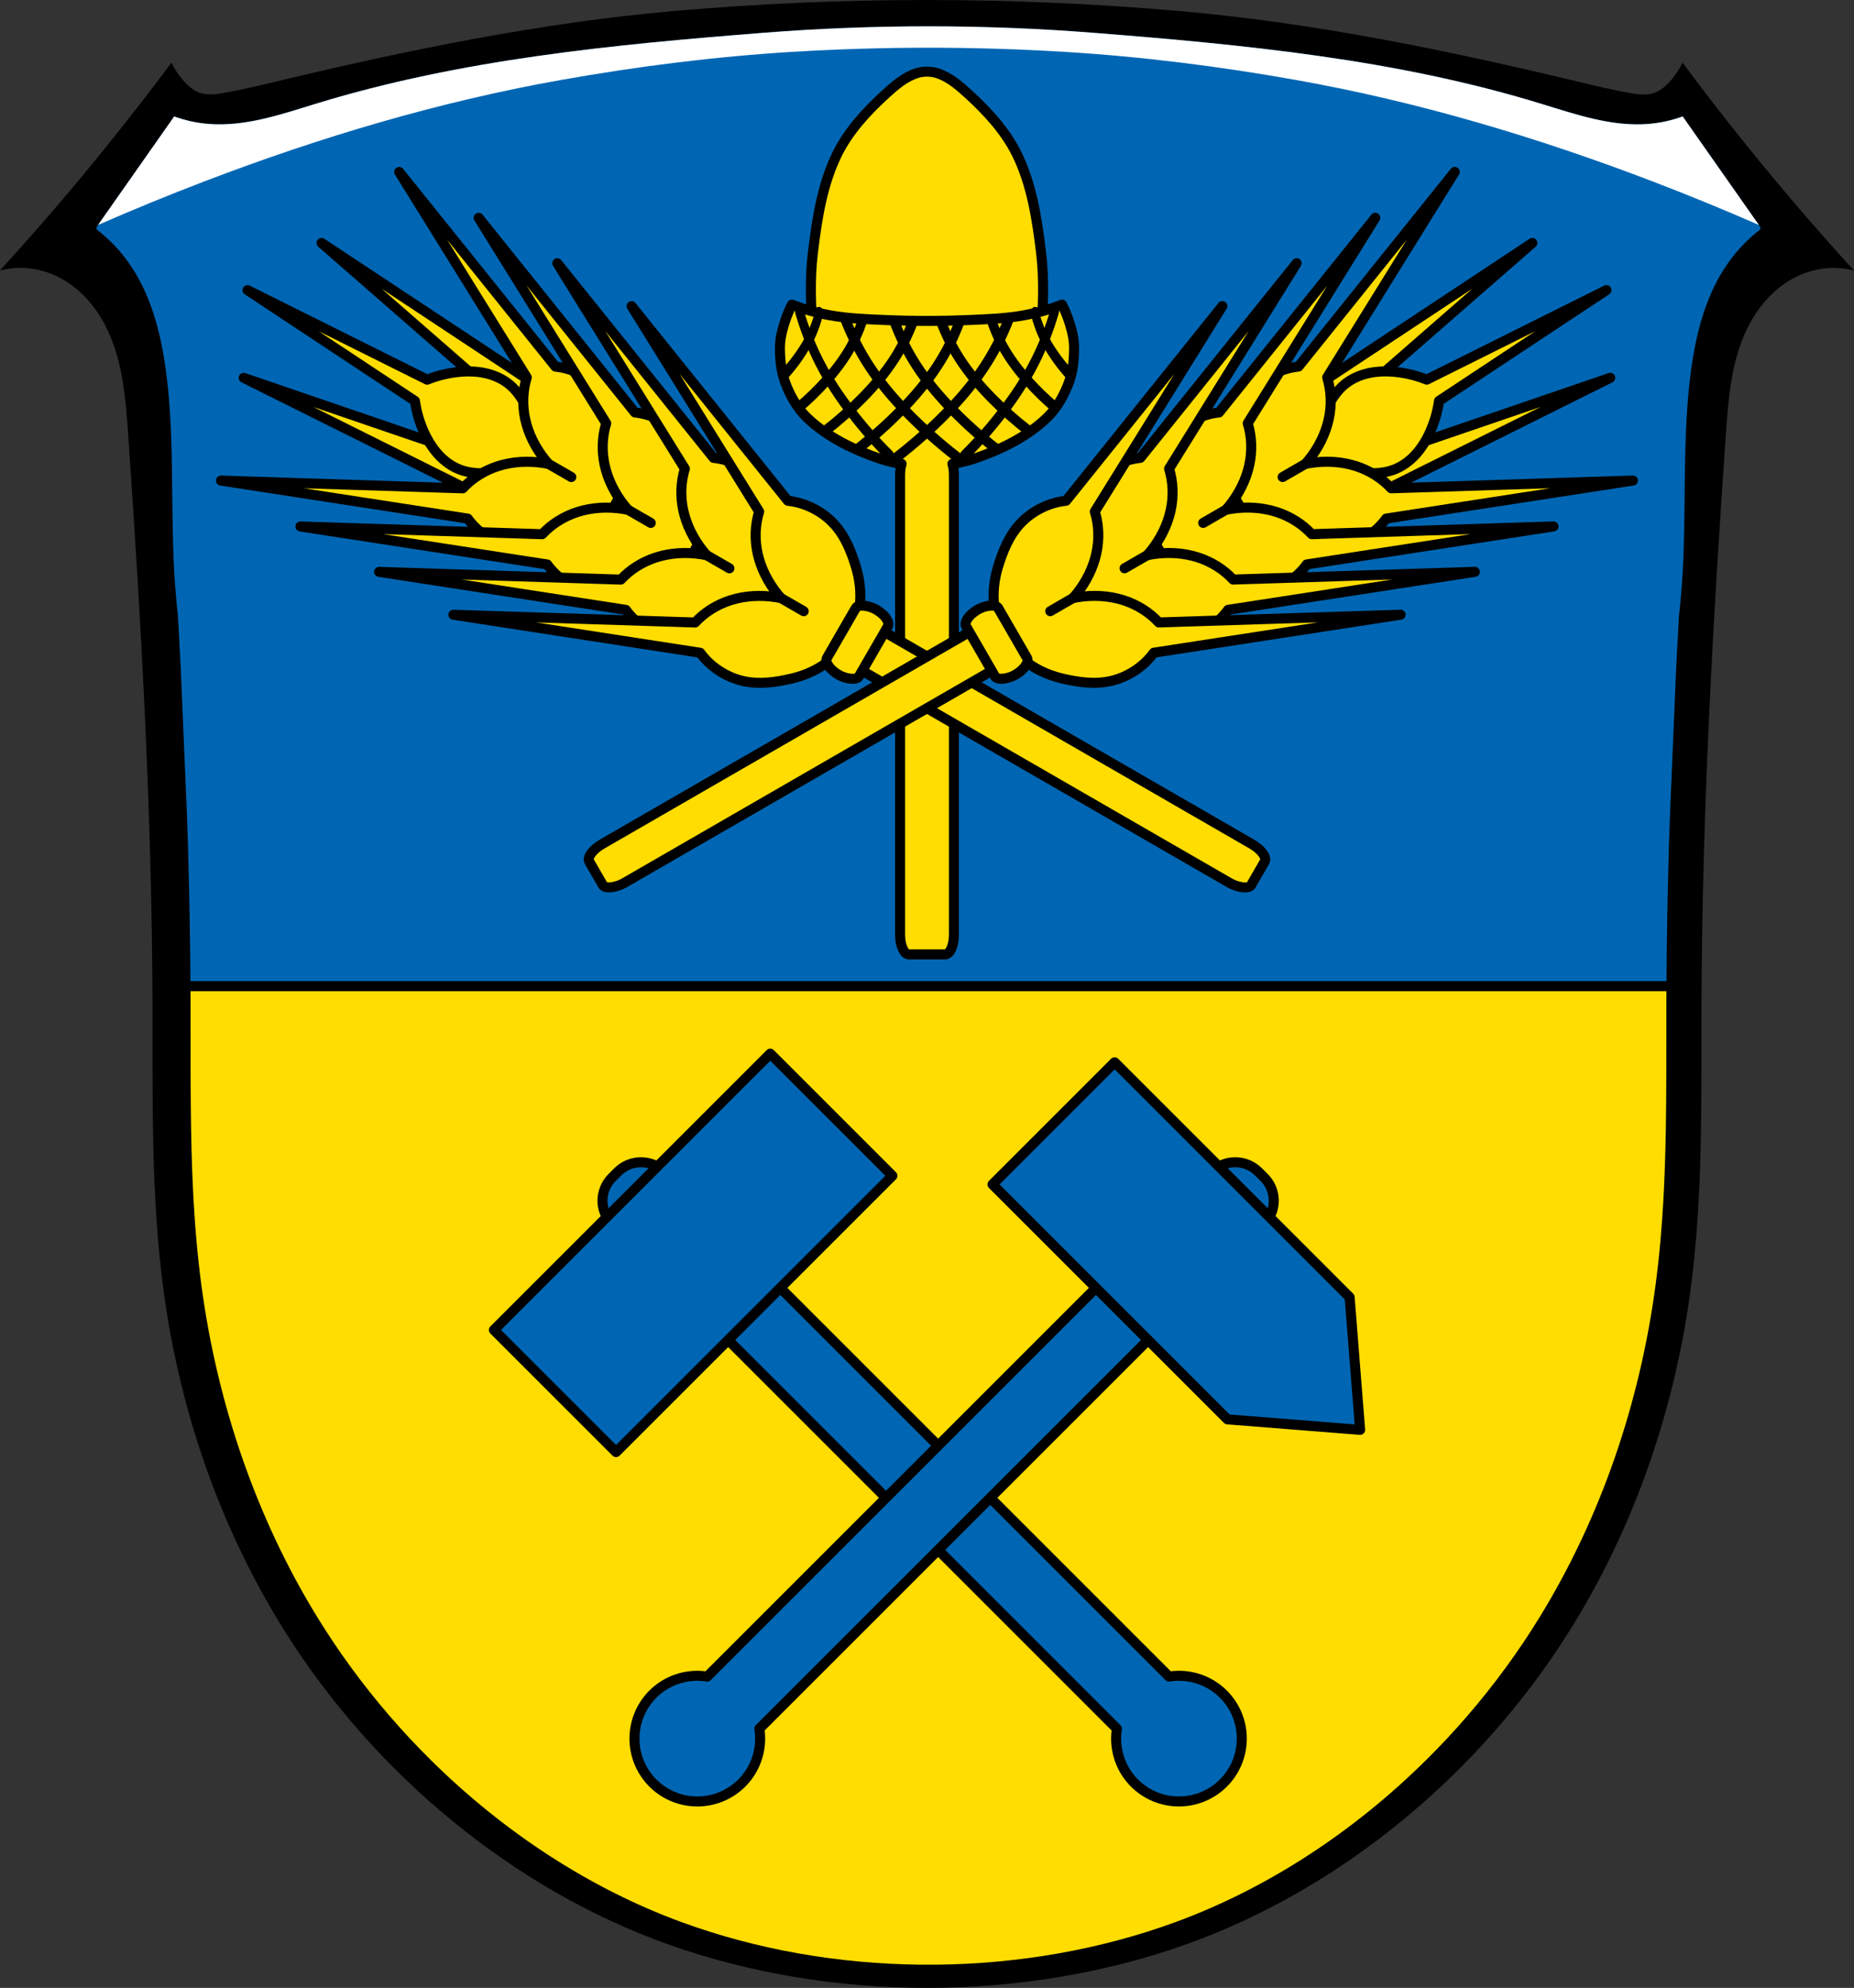 <?xml version="1.0" encoding="UTF-8" standalone="no"?>
<!-- Created with Inkscape (http://www.inkscape.org/) -->

<svg
   xmlns:dc="http://purl.org/dc/elements/1.1/"
   xmlns:cc="http://creativecommons.org/ns#"
   xmlns:rdf="http://www.w3.org/1999/02/22-rdf-syntax-ns#"
   xmlns:svg="http://www.w3.org/2000/svg"
   xmlns="http://www.w3.org/2000/svg"
   xmlns:sodipodi="http://sodipodi.sourceforge.net/DTD/sodipodi-0.dtd"
   xmlns:inkscape="http://www.inkscape.org/namespaces/inkscape"
   width="146.761mm"
   height="157.377mm"
   viewBox="0 0 146.761 157.377"
   version="1.1"
   id="svg865"
   inkscape:version="0.92.5 (2060ec1f9f, 2020-04-08)"
   sodipodi:docname="DEU Bettendorf (Taunus) COA.svg">
  <rect x="0" y="0" width="146.761" height="157.377" fill="#333333" stroke="none"/>
  <defs
     id="defs859">
    <inkscape:path-effect
       effect="spiro"
       id="path-effect3361"
       is_visible="true" />
    <inkscape:path-effect
       effect="spiro"
       id="path-effect3296"
       is_visible="true" />
    <inkscape:path-effect
       effect="spiro"
       id="path-effect3237"
       is_visible="true" />
    <inkscape:path-effect
       effect="spiro"
       id="path-effect3212"
       is_visible="true" />
    <inkscape:path-effect
       effect="spiro"
       id="path-effect2937"
       is_visible="true" />
    <inkscape:path-effect
       effect="spiro"
       id="path-effect2914"
       is_visible="true" />
    <inkscape:path-effect
       effect="spiro"
       id="path-effect2891"
       is_visible="true" />
    <inkscape:path-effect
       effect="spiro"
       id="path-effect1839"
       is_visible="true" />
    <inkscape:path-effect
       effect="spiro"
       id="path-effect3644"
       is_visible="true" />
    <inkscape:path-effect
       effect="spiro"
       id="path-effect3636"
       is_visible="true" />
    <inkscape:path-effect
       effect="spiro"
       id="path-effect3544"
       is_visible="true" />
    <inkscape:path-effect
       effect="spiro"
       id="path-effect3466"
       is_visible="true" />
    <inkscape:path-effect
       effect="spiro"
       id="path-effect3544-2"
       is_visible="true" />
    <inkscape:path-effect
       effect="spiro"
       id="path-effect3644-8"
       is_visible="true" />
    <inkscape:path-effect
       effect="spiro"
       id="path-effect3644-3"
       is_visible="true" />
    <inkscape:path-effect
       effect="spiro"
       id="path-effect3636-0"
       is_visible="true" />
    <inkscape:path-effect
       effect="spiro"
       id="path-effect1727-0-1"
       is_visible="true" />
    <inkscape:path-effect
       effect="spiro"
       id="path-effect1731-8-3"
       is_visible="true" />
    <inkscape:path-effect
       effect="spiro"
       id="path-effect1727-3"
       is_visible="true" />
    <inkscape:path-effect
       effect="spiro"
       id="path-effect1731-7"
       is_visible="true" />
    <inkscape:path-effect
       effect="spiro"
       id="path-effect841-8"
       is_visible="true" />
    <inkscape:path-effect
       effect="spiro"
       id="path-effect2941-8"
       is_visible="true" />
    <inkscape:path-effect
       effect="spiro"
       id="path-effect1746-5"
       is_visible="true" />
    <inkscape:path-effect
       effect="spiro"
       id="path-effect1839-6"
       is_visible="true" />
    <inkscape:path-effect
       effect="spiro"
       id="path-effect2891-5"
       is_visible="true" />
    <inkscape:path-effect
       effect="spiro"
       id="path-effect2914-1"
       is_visible="true" />
    <inkscape:path-effect
       effect="spiro"
       id="path-effect2937-8"
       is_visible="true" />
    <inkscape:path-effect
       effect="spiro"
       id="path-effect2937-8-5"
       is_visible="true" />
    <inkscape:path-effect
       effect="spiro"
       id="path-effect2937-8-5-4"
       is_visible="true" />
    <inkscape:path-effect
       effect="spiro"
       id="path-effect2937-8-5-4-3"
       is_visible="true" />
    <inkscape:path-effect
       effect="spiro"
       id="path-effect2937-8-5-8"
       is_visible="true" />
    <inkscape:path-effect
       effect="spiro"
       id="path-effect2937-88"
       is_visible="true" />
    <inkscape:path-effect
       effect="spiro"
       id="path-effect2937-8-0"
       is_visible="true" />
    <inkscape:path-effect
       effect="spiro"
       id="path-effect2937-8-5-2"
       is_visible="true" />
    <inkscape:path-effect
       effect="spiro"
       id="path-effect2937-8-5-4-7"
       is_visible="true" />
    <inkscape:path-effect
       effect="spiro"
       id="path-effect2937-8-5-4-3-1"
       is_visible="true" />
    <inkscape:path-effect
       effect="spiro"
       id="path-effect2937-8-5-8-5"
       is_visible="true" />
    <inkscape:path-effect
       effect="spiro"
       id="path-effect3212-0"
       is_visible="true" />
    <inkscape:path-effect
       effect="spiro"
       id="path-effect3237-8"
       is_visible="true" />
    <inkscape:path-effect
       effect="spiro"
       id="path-effect3296-9"
       is_visible="true" />
    <inkscape:path-effect
       effect="spiro"
       id="path-effect3361-2"
       is_visible="true" />
  </defs>
  <sodipodi:namedview
     id="base"
     pagecolor="#ffffff"
     bordercolor="#666666"
     borderopacity="1.0"
     inkscape:pageopacity="0.0"
     inkscape:pageshadow="2"
     inkscape:zoom="1.3331939"
     inkscape:cx="277.343"
     inkscape:cy="297.40612"
     inkscape:document-units="mm"
     inkscape:current-layer="layer1"
     showgrid="false"
     inkscape:window-width="1920"
     inkscape:window-height="1046"
     inkscape:window-x="-11"
     inkscape:window-y="-11"
     inkscape:window-maximized="1"
     fit-margin-top="0"
     fit-margin-left="0"
     fit-margin-right="0"
     fit-margin-bottom="0"
     inkscape:snap-global="false"
     inkscape:snap-midpoints="true"
     inkscape:snap-smooth-nodes="true"
     inkscape:object-paths="true" />
  <g
     inkscape:label="Ebene 1"
     inkscape:groupmode="layer"
     id="layer1"
     transform="translate(26.769,170.952)">
    <path
       style="fill:#000000;stroke:none;stroke-width:0.423;stroke-linecap:round;stroke-linejoin:round;stroke-miterlimit:4;stroke-dasharray:none;stroke-opacity:1"
       d="m 26.555,-170.078 c -10.53,0.923 -20.938,3.061 -31.226,5.524 -1.455,0.348 -2.909,0.704 -4.383,0.961 -0.618,0.107 -1.266,0.195 -1.862,0 -0.524,-0.172 -0.956,-0.547 -1.321,-0.961 -0.383,-0.434 -0.707,-0.921 -0.961,-1.441 -1.601,2.153 -3.243,4.275 -4.924,6.365 -2.776,3.452 -5.661,6.817 -8.647,10.089 1.058,-0.271 2.184,-0.271 3.242,0 1.163,0.298 2.233,0.918 3.117,1.73 0.884,0.812 1.584,1.813 2.108,2.893 1.256,2.588 1.482,5.538 1.681,8.407 1.032,14.893 1.866,29.808 1.922,44.736 0.029,7.738 -0.15,15.512 0.901,23.179 1.3,9.487 4.509,18.738 9.608,26.842 7.075,11.243 18.036,20.362 30.324,24.74 12.86,4.581 28.094,4.586 40.954,0.007 12.29,-4.376 23.25,-13.497 30.324,-24.74 5.1,-8.104 8.309,-17.355 9.608,-26.842 1.05,-7.667 0.872,-15.44 0.901,-23.179 0.056,-14.929 0.889,-29.844 1.922,-44.737 0.199,-2.87 0.426,-5.819 1.681,-8.407 0.524,-1.08 1.224,-2.081 2.108,-2.893 0.884,-0.812 1.953,-1.433 3.116,-1.73 1.058,-0.271 2.185,-0.271 3.243,0 -2.987,-3.272 -5.871,-6.636 -8.647,-10.088 -1.681,-2.09 -3.323,-4.213 -4.924,-6.365 -0.254,0.521 -0.578,1.006 -0.961,1.441 -0.364,0.413 -0.797,0.79 -1.321,0.961 -0.596,0.195 -1.244,0.107 -1.862,0 -1.474,-0.256 -2.928,-0.613 -4.383,-0.961 -10.289,-2.464 -20.696,-4.599 -31.226,-5.524 -13.32,-1.17 -26.793,-1.174 -40.113,-0.006 z"
       id="path979-0-5-9"
       inkscape:connector-curvature="0"
       sodipodi:nodetypes="acccscccccsscssaasscsccccccccccaa" />
    <path
       style="fill:#ffdd00;fill-opacity:1;stroke:none;stroke-width:1;stroke-linecap:round;stroke-linejoin:round;stroke-miterlimit:4;stroke-dasharray:none;stroke-opacity:1"
       d="M 56.893 295.078 C 56.898 296.027 56.913 296.975 56.916 297.924 L 56.916 297.926 C 56.935 303.33 56.928 308.738 56.932 314.148 L 56.932 314.15 C 56.932 319.56 56.939 324.972 56.994 330.381 L 56.994 330.383 C 57.013 332.623 57.041 334.862 57.078 337.102 L 57.078 337.104 C 57.116 339.343 57.163 341.581 57.223 343.818 L 57.223 343.82 C 57.402 350.534 57.692 357.241 58.158 363.932 L 58.158 363.934 C 58.314 366.163 58.488 368.391 58.686 370.617 L 58.686 370.621 C 58.883 372.847 59.103 375.073 59.348 377.295 L 59.348 377.297 C 59.592 379.519 59.86 381.739 60.156 383.957 L 60.156 383.959 C 60.448 386.146 60.768 388.328 61.113 390.508 L 61.113 390.51 C 61.459 392.689 61.831 394.865 62.23 397.035 L 62.23 397.037 C 63.029 401.378 63.935 405.7 64.947 409.994 L 64.947 409.996 C 65.96 414.29 67.078 418.557 68.305 422.791 L 68.305 422.793 C 68.918 424.91 69.558 427.018 70.225 429.117 L 70.225 429.119 C 71.558 433.318 72.998 437.482 74.545 441.602 L 74.545 441.604 C 75.318 443.663 76.119 445.711 76.945 447.748 L 76.945 447.75 C 77.772 449.787 78.626 451.813 79.506 453.826 L 79.506 453.828 C 81.266 457.855 83.133 461.831 85.105 465.752 L 85.105 465.754 C 86.092 467.714 87.105 469.661 88.145 471.592 L 88.145 471.594 C 89.184 473.525 90.251 475.441 91.344 477.342 L 91.344 477.344 C 92.436 479.244 93.556 481.13 94.701 482.998 C 95.496 484.294 96.305 485.581 97.127 486.861 L 97.127 486.863 C 97.949 488.144 98.783 489.416 99.631 490.68 L 99.631 490.682 C 101.327 493.21 103.078 495.706 104.877 498.166 L 104.877 498.168 C 105.776 499.398 106.689 500.618 107.613 501.83 L 107.613 501.832 C 109.462 504.257 111.359 506.645 113.303 508.994 L 113.303 508.996 C 114.275 510.171 115.259 511.334 116.254 512.488 L 116.254 512.49 C 117.249 513.645 118.256 514.789 119.273 515.924 L 119.273 515.926 C 120.291 517.06 121.32 518.183 122.359 519.297 L 122.359 519.299 C 123.399 520.412 124.451 521.513 125.512 522.605 L 125.512 522.607 C 126.572 523.699 127.645 524.78 128.727 525.85 C 150.365 547.255 176.113 564.187 203.727 574.283 C 226.101 582.464 250.474 586.677 274.912 586.945 L 274.912 586.943 L 274.912 586.941 C 274.912 586.941 275.395 586.942 275.637 586.941 C 276.205 586.939 277.061 586.932 277.344 586.93 L 277.344 586.932 C 277.627 586.935 278.482 586.941 279.051 586.943 C 279.292 586.944 279.775 586.943 279.775 586.943 L 279.775 586.945 L 279.775 586.947 C 304.213 586.679 328.587 582.466 350.961 574.285 C 378.575 564.189 404.322 547.257 425.961 525.852 C 427.043 524.782 428.115 523.701 429.176 522.609 L 429.176 522.607 C 430.237 521.515 431.289 520.414 432.328 519.301 L 432.328 519.299 C 433.368 518.185 434.397 517.062 435.414 515.928 L 435.414 515.926 C 436.431 514.791 437.439 513.647 438.434 512.492 L 438.434 512.49 C 439.429 511.336 440.413 510.172 441.385 508.998 L 441.385 508.996 C 443.329 506.647 445.226 504.259 447.074 501.834 L 447.074 501.832 C 447.998 500.62 448.911 499.4 449.811 498.17 L 449.811 498.168 C 451.609 495.707 453.36 493.212 455.057 490.684 L 455.057 490.682 C 455.905 489.417 456.739 488.146 457.561 486.865 L 457.561 486.863 C 458.382 485.583 459.192 484.296 459.986 483 C 461.132 481.131 462.251 479.246 463.344 477.346 L 463.344 477.344 C 464.436 475.443 465.504 473.527 466.543 471.596 L 466.543 471.594 C 467.582 469.662 468.596 467.716 469.582 465.756 L 469.582 465.754 C 471.555 461.833 473.422 457.857 475.182 453.83 L 475.182 453.828 C 476.061 451.815 476.916 449.789 477.742 447.752 L 477.742 447.75 C 478.569 445.713 479.369 443.665 480.143 441.605 L 480.143 441.604 C 481.689 437.484 483.13 433.32 484.463 429.121 L 484.463 429.119 C 485.129 427.02 485.77 424.912 486.383 422.795 L 486.383 422.793 C 487.609 418.559 488.728 414.292 489.74 409.998 L 489.74 409.996 C 490.753 405.702 491.659 401.38 492.457 397.039 L 492.457 397.037 C 492.856 394.867 493.229 392.691 493.574 390.512 L 493.574 390.51 C 493.92 388.33 494.239 386.148 494.531 383.961 L 494.531 383.959 C 494.827 381.741 495.096 379.521 495.34 377.299 L 495.34 377.297 C 495.584 375.075 495.805 372.849 496.002 370.623 L 496.002 370.619 C 496.199 368.393 496.374 366.165 496.529 363.936 L 496.529 363.934 C 496.996 357.243 497.286 350.536 497.465 343.822 L 497.465 343.82 C 497.524 341.583 497.572 339.345 497.609 337.105 L 497.609 337.104 C 497.647 334.864 497.674 332.625 497.693 330.385 L 497.693 330.383 C 497.748 324.974 497.755 319.562 497.756 314.152 L 497.756 314.15 C 497.76 308.74 497.753 303.33 497.771 297.926 L 497.771 297.924 C 497.775 296.975 497.789 296.027 497.795 295.078 L 56.893 295.078 z "
       transform="matrix(0.265,0,0,0.265,-26.769,-170.952)"
       id="path979-0-53-1-4-9-4" />
    <path
       style="opacity:1;fill:#0066b3;fill-opacity:1;fill-rule:evenodd;stroke:none;stroke-width:1.6;stroke-linecap:round;stroke-linejoin:round;stroke-miterlimit:4;stroke-dasharray:none;stroke-opacity:1;paint-order:fill markers stroke"
       d="M 277.338 7.865 C 260.881 7.865 244.426 8.512 228.045 9.801 C 183.096 13.339 137.639 17.712 94.447 30.963 C 83.935 34.188 73.201 37.914 62.242 37.021 C 58.762 36.738 55.32 35.985 52.039 34.789 L 28.76 67.951 C 28.838 68.011 28.912 68.075 28.99 68.135 L 28.947 68.197 C 28.884 68.228 28.82 68.256 28.756 68.287 C 28.782 68.31 28.81 68.33 28.838 68.352 L 28.766 68.455 C 32.421 71.252 35.655 74.595 38.33 78.34 C 44.941 87.594 47.932 98.961 49.49 110.227 C 50.183 115.235 50.617 120.263 50.896 125.305 C 50.962 126.509 51.02 127.714 51.07 128.92 C 51.071 128.927 51.07 128.932 51.07 128.939 C 51.402 136.982 51.422 145.052 51.521 153.117 C 51.537 154.18 51.552 155.242 51.57 156.305 C 51.649 161.089 51.762 165.871 52.033 170.643 L 52.037 170.711 C 52.039 170.745 52.041 170.779 52.045 170.812 C 52.296 175.243 52.667 179.666 53.16 184.076 C 53.457 189.385 54.01 200.006 54.01 200.006 L 54.018 200.131 L 55.846 243.516 L 56 248.273 L 56.002 248.316 L 56.018 248.303 L 56.23 255.16 L 56.23 255.162 L 56.219 255.172 L 56.219 255.174 C 56.219 255.174 56.372 261.091 56.441 264.051 L 56.441 264.053 C 56.46 264.848 56.483 265.644 56.5 266.439 L 56.5 266.441 C 56.551 268.738 56.591 271.036 56.633 273.332 L 56.633 273.334 C 56.677 275.79 56.72 278.247 56.754 280.703 L 56.754 280.705 C 56.777 282.205 56.797 283.703 56.814 285.203 L 56.814 285.205 C 56.852 288.496 56.873 291.787 56.893 295.078 L 497.793 295.078 C 497.812 291.788 497.836 288.497 497.873 285.207 L 497.873 285.205 C 497.892 283.705 497.909 282.207 497.932 280.707 L 497.932 280.705 C 497.966 278.249 498.007 275.792 498.051 273.336 L 498.051 273.334 C 498.093 271.038 498.133 268.74 498.184 266.443 L 498.184 266.441 C 498.202 265.646 498.223 264.85 498.242 264.055 L 498.242 264.051 C 498.311 261.091 498.465 255.174 498.465 255.174 L 498.465 255.172 L 498.455 255.162 L 498.455 255.158 L 498.666 248.301 L 498.682 248.314 L 498.684 248.271 L 498.84 243.514 L 500.668 200.129 L 500.676 200.004 C 500.676 200.004 501.228 189.383 501.525 184.074 C 502.018 179.664 502.389 175.241 502.641 170.811 C 502.644 170.777 502.648 170.743 502.648 170.709 L 502.652 170.641 C 502.923 165.869 503.037 161.087 503.115 156.303 C 503.134 155.24 503.149 154.178 503.164 153.115 C 503.264 145.05 503.284 136.98 503.615 128.938 C 503.616 128.93 503.615 128.927 503.615 128.92 C 503.665 127.714 503.723 126.509 503.789 125.305 C 504.069 120.263 504.503 115.235 505.195 110.227 C 506.753 98.961 509.744 87.594 516.355 78.34 C 519.031 74.595 522.265 71.252 525.92 68.455 L 525.848 68.352 C 525.874 68.329 525.903 68.308 525.93 68.285 C 525.866 68.255 525.802 68.226 525.738 68.195 L 525.695 68.135 C 525.773 68.075 525.848 68.009 525.926 67.949 L 502.645 34.789 C 499.363 35.985 495.922 36.738 492.441 37.021 C 481.482 37.914 470.748 34.188 460.236 30.963 C 417.043 17.711 371.584 13.339 326.633 9.801 C 310.252 8.512 293.795 7.865 277.338 7.865 z "
       transform="matrix(0.265,0,0,0.265,-26.769,-170.952)"
       id="rect1804" />
    <path
       style="fill:none;stroke:#000000;stroke-width:0.794;stroke-linecap:square;stroke-linejoin:miter;stroke-opacity:1;stroke-miterlimit:4;stroke-dasharray:none"
       d="M -11.716,-92.879 H 104.927"
       id="path1835"
       inkscape:connector-curvature="0" />
    <path
       style="fill:#ffffff;stroke:none;stroke-width:1px;stroke-linecap:butt;stroke-linejoin:miter;stroke-opacity:1"
       d="M 277.334 7.865 C 260.879 7.865 244.424 8.512 228.045 9.801 C 183.096 13.339 137.639 17.712 94.447 30.963 C 83.935 34.188 73.201 37.914 62.242 37.021 C 58.762 36.738 55.32 35.985 52.039 34.789 L 29.281 67.209 C 39.742 62.638 50.305 58.3 60.967 54.221 C 95.545 40.989 131.186 30.354 167.639 23.877 C 190.566 19.803 213.728 16.878 236.963 15.475 C 263.835 13.852 290.853 13.852 317.725 15.475 C 340.959 16.878 364.122 19.803 387.049 23.877 C 423.501 30.354 459.141 40.989 493.719 54.221 C 504.38 58.3 514.942 62.638 525.402 67.209 L 502.641 34.789 C 499.36 35.985 495.918 36.738 492.438 37.021 C 481.478 37.914 470.744 34.188 460.232 30.963 C 417.039 17.711 371.58 13.339 326.629 9.801 C 310.25 8.512 293.793 7.865 277.338 7.865 L 277.336 7.865 L 277.334 7.865 z "
       transform="matrix(0.265,0,0,0.265,-26.769,-170.952)"
       id="path1837" />
    <path
       inkscape:connector-curvature="0"
       style="opacity:1;fill:#0066b3;fill-opacity:1;fill-rule:evenodd;stroke:#000000;stroke-width:0.794;stroke-linecap:round;stroke-linejoin:round;stroke-miterlimit:4;stroke-dasharray:none;stroke-opacity:1;paint-order:fill markers stroke"
       d="m 21.694,-77.738 c -1.024,1.024 -1.023,2.672 3.67e-4,3.695 l 39.952,39.952 a 4.976,4.976 0 0 0 1.389,4.299 4.976,4.976 0 0 0 7.037,3.6e-4 4.976,4.976 0 0 0 -7e-6,-7.037 4.976,4.976 0 0 0 -4.3,-1.39 L 25.821,-78.169 c -1.024,-1.024 -2.672,-1.024 -3.696,7e-6 z"
       id="rect2613-4" />
    <path
       inkscape:connector-curvature="0"
       style="opacity:1;fill:#0066b3;fill-opacity:1;fill-rule:evenodd;stroke:#000000;stroke-width:0.794;stroke-linecap:round;stroke-linejoin:round;stroke-miterlimit:4;stroke-dasharray:none;stroke-opacity:1;paint-order:fill markers stroke"
       d="m 72.859,-78.17 c -1.024,-1.024 -2.672,-1.023 -3.695,3.65e-4 l -39.952,39.952 a 4.976,4.976 0 0 0 -4.299,1.389 4.976,4.976 0 0 0 -3.63e-4,7.037 4.976,4.976 0 0 0 7.037,-8e-6 4.976,4.976 0 0 0 1.39,-4.3 l 39.951,-39.951 c 1.024,-1.024 1.024,-2.672 -9e-6,-3.696 z"
       id="rect2613" />
    <path
       inkscape:connector-curvature="0"
       style="opacity:1;fill:#0066b3;fill-opacity:1;fill-rule:evenodd;stroke:#000000;stroke-width:0.794;stroke-linecap:round;stroke-linejoin:round;stroke-miterlimit:4;stroke-dasharray:none;stroke-opacity:1;paint-order:fill markers stroke"
       d="m 61.465,-86.853 -9.669,9.669 18.6,18.6 10.501,0.831 -0.831,-10.501 z"
       id="rect2618" />
    <path
       style="opacity:1;fill:#0066b3;fill-opacity:1;fill-rule:evenodd;stroke:#000000;stroke-width:0.794;stroke-linecap:round;stroke-linejoin:round;stroke-miterlimit:4;stroke-dasharray:none;stroke-opacity:1;paint-order:fill markers stroke"
       d="m 12.328,-65.661 9.669,9.669 21.875,-21.875 -9.669,-9.669 z"
       id="rect2618-2"
       inkscape:connector-curvature="0" />
    <path
       style="fill:#ffdd00;stroke:#000000;stroke-width:0.794;stroke-linecap:round;stroke-linejoin:round;stroke-miterlimit:4;stroke-dasharray:none;stroke-opacity:1;fill-opacity:1"
       d="m 45.828,-165.167 c -0.965,0.293 -1.771,1 -2.516,1.681 -1.488,1.359 -2.903,2.899 -3.799,4.705 -1.193,2.404 -1.607,5.153 -1.932,7.818 -0.262,2.156 -0.164,4.347 0,6.514 h 9.03 9.03 c 0.164,-2.167 0.262,-4.359 0,-6.514 -0.324,-2.665 -0.739,-5.413 -1.932,-7.818 -0.896,-1.805 -2.311,-3.345 -3.799,-4.705 -0.745,-0.68 -1.551,-1.388 -2.516,-1.681 -0.5,-0.152 -1.067,-0.152 -1.567,0 z"
       id="path2889"
       inkscape:connector-curvature="0"
       sodipodi:nodetypes="aaaacccaaaaa" />
    <path
       inkscape:connector-curvature="0"
       style="fill:#ffdd00;stroke:#000000;stroke-width:0.794;stroke-linecap:round;stroke-linejoin:round;stroke-miterlimit:4;stroke-dasharray:none;stroke-opacity:1;fill-opacity:1"
       d="m 35.924,-146.837 c -0.336,0.647 -0.584,1.34 -0.764,2.045 -0.111,0.436 -0.191,0.886 -0.191,1.336 5.29e-4,0.916 0.081,1.859 0.393,2.72 0.382,1.053 0.954,2.085 1.762,2.86 1.601,1.537 3.705,2.546 5.807,3.256 0.54,0.182 1.101,0.304 1.669,0.385 -0.075,0.249 -0.119,0.548 -0.119,0.871 v 36.406 c 0,0.867 0.313,1.564 0.701,1.564 h 2.859 c 0.388,0 0.701,-0.698 0.701,-1.564 v -36.406 c 0,-0.323 -0.044,-0.623 -0.118,-0.871 0.568,-0.081 1.128,-0.203 1.669,-0.385 2.103,-0.709 4.207,-1.719 5.808,-3.256 0.808,-0.775 1.38,-1.807 1.762,-2.86 0.312,-0.861 0.392,-1.804 0.392,-2.72 2.65e-4,-0.45 -0.08,-0.9 -0.191,-1.336 -0.18,-0.705 -0.428,-1.398 -0.764,-2.045 -0.968,0.383 -1.977,0.659 -2.999,0.845 -1.436,0.262 -2.904,0.312 -4.363,0.375 -2.216,0.095 -4.437,0.095 -6.652,0 -1.458,-0.062 -2.927,-0.113 -4.363,-0.375 -1.022,-0.186 -2.031,-0.463 -2.999,-0.845 z"
       id="path2912-6" />
    <path
       style="fill:none;stroke:#000000;stroke-width:0.794;stroke-linecap:round;stroke-linejoin:round;stroke-miterlimit:4;stroke-dasharray:none;stroke-opacity:1"
       d="m -112.477,-145.767 c 0.531,1.403 1.222,2.744 2.056,3.991 0.97,1.45 2.13,2.765 3.371,3.991 1.213,1.198 2.507,2.314 3.87,3.337"
       id="path2935"
       inkscape:connector-curvature="0"
       inkscape:path-effect="#path-effect2937"
       inkscape:original-d="m -112.47686,-145.76736 c 0.68343,1.28517 1.22514,2.74598 2.05581,3.99056 0.96671,1.44842 2.14582,2.75355 3.3709,3.99115 1.1984,1.21065 2.63925,2.24909 3.87049,3.33703"
       sodipodi:nodetypes="caac"
       transform="translate(152.588)" />
    <path
       transform="matrix(0.869,0,0,0.896,141.747,-14.959)"
       style="fill:none;stroke:#000000;stroke-width:0.9;stroke-linecap:round;stroke-linejoin:round;stroke-miterlimit:4;stroke-dasharray:none;stroke-opacity:1"
       d="m -112.477,-145.767 c 0.531,1.403 1.222,2.744 2.056,3.991 0.97,1.45 2.13,2.765 3.371,3.991 1.213,1.198 2.507,2.314 3.87,3.337"
       id="path2935-1"
       inkscape:connector-curvature="0"
       inkscape:path-effect="#path-effect2937-8"
       inkscape:original-d="m -112.47686,-145.76736 c 0.68343,1.28517 1.22514,2.74598 2.05581,3.99056 0.96671,1.44842 2.14582,2.75355 3.3709,3.99115 1.1984,1.21065 2.63925,2.24909 3.87049,3.33703"
       sodipodi:nodetypes="caac" />
    <path
       transform="matrix(0.745,0,0,0.767,131.498,-33.747)"
       style="fill:none;stroke:#000000;stroke-width:1.051;stroke-linecap:round;stroke-linejoin:round;stroke-miterlimit:4;stroke-dasharray:none;stroke-opacity:1"
       d="m -112.477,-145.767 c 0.531,1.403 1.222,2.744 2.056,3.991 0.97,1.45 2.13,2.765 3.371,3.991 1.213,1.198 2.507,2.314 3.87,3.337"
       id="path2935-1-8"
       inkscape:connector-curvature="0"
       inkscape:path-effect="#path-effect2937-8-5"
       inkscape:original-d="m -112.47686,-145.76736 c 0.68343,1.28517 1.22514,2.74598 2.05581,3.99056 0.96671,1.44842 2.14582,2.75355 3.3709,3.99115 1.1984,1.21065 2.63925,2.24909 3.87049,3.33703"
       sodipodi:nodetypes="caac" />
    <path
       transform="matrix(0.541,0,0,0.609,112.557,-56.839)"
       style="fill:none;stroke:#000000;stroke-width:1.382;stroke-linecap:round;stroke-linejoin:round;stroke-miterlimit:4;stroke-dasharray:none;stroke-opacity:1"
       d="m -112.477,-145.767 c 0.531,1.403 1.222,2.744 2.056,3.991 0.97,1.45 2.13,2.765 3.371,3.991 1.213,1.198 2.507,2.314 3.87,3.337"
       id="path2935-1-8-0"
       inkscape:connector-curvature="0"
       inkscape:path-effect="#path-effect2937-8-5-4"
       inkscape:original-d="m -112.47686,-145.76736 c 0.68343,1.28517 1.22514,2.74598 2.05581,3.99056 0.96671,1.44842 2.14582,2.75355 3.3709,3.99115 1.1984,1.21065 2.63925,2.24909 3.87049,3.33703"
       sodipodi:nodetypes="caac" />
    <path
       transform="matrix(0.28,0,0,0.415,86.647,-85.68)"
       style="fill:none;stroke:#000000;stroke-width:2.33;stroke-linecap:round;stroke-linejoin:round;stroke-miterlimit:4;stroke-dasharray:none;stroke-opacity:1"
       d="m -112.477,-145.767 c 0.531,1.403 1.222,2.744 2.056,3.991 0.97,1.45 2.13,2.765 3.371,3.991 1.213,1.198 2.507,2.314 3.87,3.337"
       id="path2935-1-8-0-0"
       inkscape:connector-curvature="0"
       inkscape:path-effect="#path-effect2937-8-5-4-3"
       inkscape:original-d="m -112.47686,-145.76736 c 0.68343,1.28517 1.22514,2.74598 2.05581,3.99056 0.96671,1.44842 2.14582,2.75355 3.3709,3.99115 1.1984,1.21065 2.63925,2.24909 3.87049,3.33703"
       sodipodi:nodetypes="caac" />
    <path
       transform="matrix(0.768,0,0,1.009,122.895,0.778)"
       style="fill:none;stroke:#000000;stroke-width:0.902;stroke-linecap:round;stroke-linejoin:round;stroke-miterlimit:4;stroke-dasharray:none;stroke-opacity:1"
       d="m -112.477,-145.767 c 0.531,1.403 1.222,2.744 2.056,3.991 0.97,1.45 2.13,2.765 3.371,3.991 1.213,1.198 2.507,2.314 3.87,3.337"
       id="path2935-1-8-1"
       inkscape:connector-curvature="0"
       inkscape:path-effect="#path-effect2937-8-5-8"
       inkscape:original-d="m -112.47686,-145.76736 c 0.68343,1.28517 1.22514,2.74598 2.05581,3.99056 0.96671,1.44842 2.14582,2.75355 3.3709,3.99115 1.1984,1.21065 2.63925,2.24909 3.87049,3.33703"
       sodipodi:nodetypes="caac" />
    <path
       style="fill:none;stroke:#000000;stroke-width:0.794;stroke-linecap:round;stroke-linejoin:round;stroke-miterlimit:4;stroke-dasharray:none;stroke-opacity:1"
       d="m -112.477,-145.767 c 0.531,1.403 1.222,2.744 2.056,3.991 0.97,1.45 2.13,2.765 3.371,3.991 1.213,1.198 2.507,2.314 3.87,3.337"
       id="path2935-5"
       inkscape:connector-curvature="0"
       inkscape:path-effect="#path-effect2937-88"
       inkscape:original-d="m -112.47686,-145.76736 c 0.68343,1.28517 1.22514,2.74598 2.05581,3.99056 0.96671,1.44842 2.14582,2.75355 3.3709,3.99115 1.1984,1.21065 2.63925,2.24909 3.87049,3.33703"
       sodipodi:nodetypes="caac"
       transform="matrix(-1,0,0,1,-59.364,5.31e-6)" />
    <path
       transform="matrix(-0.869,0,0,0.896,-48.523,-14.959)"
       style="fill:none;stroke:#000000;stroke-width:0.9;stroke-linecap:round;stroke-linejoin:round;stroke-miterlimit:4;stroke-dasharray:none;stroke-opacity:1"
       d="m -112.477,-145.767 c 0.531,1.403 1.222,2.744 2.056,3.991 0.97,1.45 2.13,2.765 3.371,3.991 1.213,1.198 2.507,2.314 3.87,3.337"
       id="path2935-1-0"
       inkscape:connector-curvature="0"
       inkscape:path-effect="#path-effect2937-8-0"
       inkscape:original-d="m -112.47686,-145.76736 c 0.68343,1.28517 1.22514,2.74598 2.05581,3.99056 0.96671,1.44842 2.14582,2.75355 3.3709,3.99115 1.1984,1.21065 2.63925,2.24909 3.87049,3.33703"
       sodipodi:nodetypes="caac" />
    <path
       transform="matrix(-0.745,0,0,0.767,-38.274,-33.747)"
       style="fill:none;stroke:#000000;stroke-width:1.051;stroke-linecap:round;stroke-linejoin:round;stroke-miterlimit:4;stroke-dasharray:none;stroke-opacity:1"
       d="m -112.477,-145.767 c 0.531,1.403 1.222,2.744 2.056,3.991 0.97,1.45 2.13,2.765 3.371,3.991 1.213,1.198 2.507,2.314 3.87,3.337"
       id="path2935-1-8-3"
       inkscape:connector-curvature="0"
       inkscape:path-effect="#path-effect2937-8-5-2"
       inkscape:original-d="m -112.47686,-145.76736 c 0.68343,1.28517 1.22514,2.74598 2.05581,3.99056 0.96671,1.44842 2.14582,2.75355 3.3709,3.99115 1.1984,1.21065 2.63925,2.24909 3.87049,3.33703"
       sodipodi:nodetypes="caac" />
    <path
       transform="matrix(-0.541,0,0,0.609,-19.333,-56.839)"
       style="fill:none;stroke:#000000;stroke-width:1.382;stroke-linecap:round;stroke-linejoin:round;stroke-miterlimit:4;stroke-dasharray:none;stroke-opacity:1"
       d="m -112.477,-145.767 c 0.531,1.403 1.222,2.744 2.056,3.991 0.97,1.45 2.13,2.765 3.371,3.991 1.213,1.198 2.507,2.314 3.87,3.337"
       id="path2935-1-8-0-9"
       inkscape:connector-curvature="0"
       inkscape:path-effect="#path-effect2937-8-5-4-7"
       inkscape:original-d="m -112.47686,-145.76736 c 0.68343,1.28517 1.22514,2.74598 2.05581,3.99056 0.96671,1.44842 2.14582,2.75355 3.3709,3.99115 1.1984,1.21065 2.63925,2.24909 3.87049,3.33703"
       sodipodi:nodetypes="caac" />
    <path
       transform="matrix(-0.28,0,0,0.415,6.577,-85.68)"
       style="fill:none;stroke:#000000;stroke-width:2.33;stroke-linecap:round;stroke-linejoin:round;stroke-miterlimit:4;stroke-dasharray:none;stroke-opacity:1"
       d="m -112.477,-145.767 c 0.531,1.403 1.222,2.744 2.056,3.991 0.97,1.45 2.13,2.765 3.371,3.991 1.213,1.198 2.507,2.314 3.87,3.337"
       id="path2935-1-8-0-0-6"
       inkscape:connector-curvature="0"
       inkscape:path-effect="#path-effect2937-8-5-4-3-1"
       inkscape:original-d="m -112.47686,-145.76736 c 0.68343,1.28517 1.22514,2.74598 2.05581,3.99056 0.96671,1.44842 2.14582,2.75355 3.3709,3.99115 1.1984,1.21065 2.63925,2.24909 3.87049,3.33703"
       sodipodi:nodetypes="caac" />
    <path
       transform="matrix(-0.768,0,0,1.009,-29.671,0.778)"
       style="fill:none;stroke:#000000;stroke-width:0.902;stroke-linecap:round;stroke-linejoin:round;stroke-miterlimit:4;stroke-dasharray:none;stroke-opacity:1"
       d="m -112.477,-145.767 c 0.531,1.403 1.222,2.744 2.056,3.991 0.97,1.45 2.13,2.765 3.371,3.991 1.213,1.198 2.507,2.314 3.87,3.337"
       id="path2935-1-8-1-1"
       inkscape:connector-curvature="0"
       inkscape:path-effect="#path-effect2937-8-5-8-5"
       inkscape:original-d="m -112.47686,-145.76736 c 0.68343,1.28517 1.22514,2.74598 2.05581,3.99056 0.96671,1.44842 2.14582,2.75355 3.3709,3.99115 1.1984,1.21065 2.63925,2.24909 3.87049,3.33703"
       sodipodi:nodetypes="caac" />
    <g
       id="g3731"
       transform="translate(152.774)">
      <g
         transform="rotate(-60,-120.294,-123.646)"
         id="g3652">
        <path
           style="fill:#ffdd00;fill-opacity:1;stroke:#000000;stroke-width:0.794;stroke-linecap:round;stroke-linejoin:round;stroke-miterlimit:4;stroke-dasharray:none;stroke-opacity:1"
           d="m -125.21,-166.946 1.338,21.877 2.99,0.157 z m 12.329,0 -4.328,22.034 2.99,-0.157 z"
           id="path3294"
           inkscape:connector-curvature="0" />
        <path
           style="fill:#ffdd00;fill-opacity:1;stroke:#000000;stroke-width:0.794;stroke-linecap:round;stroke-linejoin:round;stroke-miterlimit:4;stroke-dasharray:none;stroke-opacity:1"
           d="m -119.046,-170.157 -0.971,15.861 c -0.663,0.519 -1.253,1.131 -1.748,1.812 -0.427,0.588 -0.785,1.232 -1.004,1.925 -0.219,0.693 -0.294,1.439 -0.161,2.153 0.119,0.641 0.401,1.241 0.735,1.8 0.334,0.559 0.722,1.085 1.077,1.631 0.93,1.432 1.633,3.011 2.072,4.661 0.439,-1.65 1.141,-3.23 2.071,-4.661 0.355,-0.546 0.744,-1.072 1.078,-1.631 0.334,-0.559 0.616,-1.159 0.735,-1.8 0.133,-0.715 0.057,-1.46 -0.161,-2.153 -0.219,-0.693 -0.577,-1.337 -1.004,-1.925 -0.495,-0.681 -1.085,-1.293 -1.748,-1.812 z"
           id="path3235"
           inkscape:connector-curvature="0" />
        <path
           style="fill:#ffdd00;fill-opacity:1;stroke:#000000;stroke-width:0.794;stroke-linecap:round;stroke-linejoin:round;stroke-miterlimit:4;stroke-dasharray:none;stroke-opacity:1"
           d="m -133.154,-164.436 7.161,18.42 c -0.538,1.207 -0.64,2.645 -0.278,3.931 0.376,1.336 1.254,2.436 2.155,3.391 0.716,0.758 1.578,1.382 2.503,1.772 0.81,0.342 1.7,0.457 2.566,0.457 0.866,0 1.757,-0.115 2.566,-0.457 0.925,-0.391 1.787,-1.014 2.503,-1.772 0.902,-0.955 1.78,-2.055 2.155,-3.391 0.362,-1.285 0.26,-2.723 -0.278,-3.931 l 7.161,-18.42 -9.039,16.879 c -1.067,0.243 -2.078,0.777 -2.92,1.541 -0.88,0.799 -1.57,1.846 -2.016,3.006 -0.047,0.123 -0.091,0.247 -0.133,0.372 -0.042,-0.125 -0.086,-0.25 -0.133,-0.372 -0.446,-1.16 -1.137,-2.207 -2.016,-3.006 -0.842,-0.765 -1.854,-1.299 -2.92,-1.541 z"
           id="path3359-3-5-7"
           inkscape:connector-curvature="0"
           sodipodi:nodetypes="cccaaaaaccccccccccc" />
        <path
           style="fill:#ffdd00;fill-opacity:1;stroke:#000000;stroke-width:0.794;stroke-linecap:round;stroke-linejoin:round;stroke-miterlimit:4;stroke-dasharray:none;stroke-opacity:1"
           d="m -119.046,-142.638 v 2.078"
           id="path3419-2-3-8"
           inkscape:connector-curvature="0" />
        <path
           style="fill:#ffdd00;fill-opacity:1;stroke:#000000;stroke-width:0.794;stroke-linecap:round;stroke-linejoin:round;stroke-miterlimit:4;stroke-dasharray:none;stroke-opacity:1"
           d="m -133.154,-157.173 7.161,18.42 c -0.538,1.207 -0.64,2.645 -0.278,3.931 0.376,1.336 1.254,2.436 2.155,3.391 0.716,0.758 1.578,1.382 2.503,1.772 0.81,0.342 1.7,0.457 2.566,0.457 0.866,0 1.757,-0.115 2.566,-0.457 0.925,-0.391 1.787,-1.014 2.503,-1.772 0.902,-0.955 1.78,-2.055 2.155,-3.391 0.362,-1.285 0.26,-2.723 -0.278,-3.931 l 7.161,-18.42 -9.039,16.879 c -1.067,0.243 -2.078,0.777 -2.92,1.541 -0.88,0.799 -1.57,1.846 -2.016,3.006 -0.047,0.123 -0.091,0.247 -0.133,0.372 -0.042,-0.125 -0.086,-0.25 -0.133,-0.372 -0.446,-1.16 -1.137,-2.207 -2.016,-3.006 -0.842,-0.765 -1.854,-1.299 -2.92,-1.541 z"
           id="path3359-3-5"
           inkscape:connector-curvature="0"
           sodipodi:nodetypes="cccaaaaaccccccccccc" />
        <path
           style="fill:#ffdd00;fill-opacity:1;stroke:#000000;stroke-width:0.794;stroke-linecap:round;stroke-linejoin:round;stroke-miterlimit:4;stroke-dasharray:none;stroke-opacity:1"
           d="m -119.046,-135.375 v 2.078"
           id="path3419-2-3"
           inkscape:connector-curvature="0" />
        <path
           style="fill:#ffdd00;fill-opacity:1;stroke:#000000;stroke-width:0.794;stroke-linecap:round;stroke-linejoin:round;stroke-miterlimit:4;stroke-dasharray:none;stroke-opacity:1"
           d="m -133.154,-149.986 7.161,18.42 c -0.538,1.207 -0.64,2.645 -0.278,3.931 0.376,1.336 1.254,2.436 2.155,3.391 0.716,0.758 1.578,1.382 2.503,1.772 0.81,0.342 1.7,0.457 2.566,0.457 0.866,0 1.757,-0.115 2.566,-0.457 0.925,-0.391 1.787,-1.014 2.503,-1.772 0.902,-0.955 1.78,-2.055 2.155,-3.391 0.362,-1.285 0.26,-2.723 -0.278,-3.931 l 7.161,-18.42 -9.039,16.879 c -1.067,0.243 -2.078,0.777 -2.92,1.541 -0.88,0.799 -1.57,1.846 -2.016,3.006 -0.047,0.123 -0.091,0.247 -0.133,0.372 -0.042,-0.125 -0.086,-0.25 -0.133,-0.372 -0.446,-1.16 -1.137,-2.207 -2.016,-3.006 -0.842,-0.765 -1.854,-1.299 -2.92,-1.541 z"
           id="path3359-3"
           inkscape:connector-curvature="0"
           sodipodi:nodetypes="cccaaaaaccccccccccc" />
        <path
           style="fill:#ffdd00;fill-opacity:1;stroke:#000000;stroke-width:0.794;stroke-linecap:round;stroke-linejoin:round;stroke-miterlimit:4;stroke-dasharray:none;stroke-opacity:1"
           d="m -119.046,-128.188 v 2.078"
           id="path3419-2"
           inkscape:connector-curvature="0" />
        <rect
           style="opacity:1;fill:#ffdd00;fill-opacity:1;fill-rule:evenodd;stroke:#000000;stroke-width:0.794;stroke-linecap:round;stroke-linejoin:round;stroke-miterlimit:4;stroke-dasharray:none;stroke-opacity:1;paint-order:fill markers stroke"
           id="rect3206"
           width="3.542"
           height="36.841"
           x="-120.817"
           y="-114.645"
           rx="0.701"
           ry="1.564" />
        <path
           style="fill:#ffdd00;fill-opacity:1;stroke:#000000;stroke-width:0.794;stroke-linecap:round;stroke-linejoin:round;stroke-miterlimit:4;stroke-dasharray:none;stroke-opacity:1"
           d="m -133.154,-143.195 7.161,18.42 c -0.538,1.207 -0.64,2.645 -0.278,3.931 0.376,1.336 1.254,2.436 2.155,3.391 0.716,0.758 1.578,1.382 2.503,1.772 0.81,0.342 1.7,0.457 2.566,0.457 0.866,0 1.757,-0.115 2.566,-0.457 0.925,-0.391 1.787,-1.014 2.503,-1.772 0.902,-0.955 1.78,-2.055 2.155,-3.391 0.362,-1.285 0.26,-2.723 -0.278,-3.931 l 7.161,-18.42 -9.039,16.879 c -1.067,0.243 -2.078,0.777 -2.92,1.541 -0.88,0.799 -1.57,1.846 -2.016,3.006 -0.047,0.123 -0.091,0.247 -0.133,0.372 -0.042,-0.125 -0.086,-0.25 -0.133,-0.372 -0.446,-1.16 -1.137,-2.207 -2.016,-3.006 -0.842,-0.765 -1.854,-1.299 -2.92,-1.541 z"
           id="path3359"
           inkscape:connector-curvature="0"
           sodipodi:nodetypes="cccaaaaaccccccccccc" />
        <path
           style="fill:#ffdd00;fill-opacity:1;stroke:#000000;stroke-width:0.794;stroke-linecap:round;stroke-linejoin:round;stroke-miterlimit:4;stroke-dasharray:none;stroke-opacity:1"
           d="m -119.046,-121.397 v 2.078"
           id="path3419"
           inkscape:connector-curvature="0" />
        <rect
           style="opacity:1;fill:#ffdd00;fill-opacity:1;fill-rule:evenodd;stroke:#000000;stroke-width:0.794;stroke-linecap:round;stroke-linejoin:round;stroke-miterlimit:4;stroke-dasharray:none;stroke-opacity:1;paint-order:fill markers stroke"
           id="rect3208"
           width="5.956"
           height="2.924"
           x="-122.024"
           y="-115.874"
           rx="0.701"
           ry="1.564" />
      </g>
      <g
         transform="matrix(-0.5,-0.866,-0.866,0.5,-259.259,-166)"
         id="g3652-2">
        <path
           style="fill:#ffdd00;fill-opacity:1;stroke:#000000;stroke-width:0.794;stroke-linecap:round;stroke-linejoin:round;stroke-miterlimit:4;stroke-dasharray:none;stroke-opacity:1"
           d="m -125.21,-166.946 1.338,21.877 2.99,0.157 z m 12.329,0 -4.328,22.034 2.99,-0.157 z"
           id="path3294-4"
           inkscape:connector-curvature="0" />
        <path
           style="fill:#ffdd00;fill-opacity:1;stroke:#000000;stroke-width:0.794;stroke-linecap:round;stroke-linejoin:round;stroke-miterlimit:4;stroke-dasharray:none;stroke-opacity:1"
           d="m -119.046,-170.157 -0.971,15.861 c -0.663,0.519 -1.253,1.131 -1.748,1.812 -0.427,0.588 -0.785,1.232 -1.004,1.925 -0.219,0.693 -0.294,1.439 -0.161,2.153 0.119,0.641 0.401,1.241 0.735,1.8 0.334,0.559 0.722,1.085 1.077,1.631 0.93,1.432 1.633,3.011 2.072,4.661 0.439,-1.65 1.141,-3.23 2.071,-4.661 0.355,-0.546 0.744,-1.072 1.078,-1.631 0.334,-0.559 0.616,-1.159 0.735,-1.8 0.133,-0.715 0.057,-1.46 -0.161,-2.153 -0.219,-0.693 -0.577,-1.337 -1.004,-1.925 -0.495,-0.681 -1.085,-1.293 -1.748,-1.812 z"
           id="path3235-9"
           inkscape:connector-curvature="0" />
        <path
           style="fill:#ffdd00;fill-opacity:1;stroke:#000000;stroke-width:0.794;stroke-linecap:round;stroke-linejoin:round;stroke-miterlimit:4;stroke-dasharray:none;stroke-opacity:1"
           d="m -133.154,-164.436 7.161,18.42 c -0.538,1.207 -0.64,2.645 -0.278,3.931 0.376,1.336 1.254,2.436 2.155,3.391 0.716,0.758 1.578,1.382 2.503,1.772 0.81,0.342 1.7,0.457 2.566,0.457 0.866,0 1.757,-0.115 2.566,-0.457 0.925,-0.391 1.787,-1.014 2.503,-1.772 0.902,-0.955 1.78,-2.055 2.155,-3.391 0.362,-1.285 0.26,-2.723 -0.278,-3.931 l 7.161,-18.42 -9.039,16.879 c -1.067,0.243 -2.078,0.777 -2.92,1.541 -0.88,0.799 -1.57,1.846 -2.016,3.006 -0.047,0.123 -0.091,0.247 -0.133,0.372 -0.042,-0.125 -0.086,-0.25 -0.133,-0.372 -0.446,-1.16 -1.137,-2.207 -2.016,-3.006 -0.842,-0.765 -1.854,-1.299 -2.92,-1.541 z"
           id="path3359-3-5-7-4"
           inkscape:connector-curvature="0"
           sodipodi:nodetypes="cccaaaaaccccccccccc" />
        <path
           style="fill:#ffdd00;fill-opacity:1;stroke:#000000;stroke-width:0.794;stroke-linecap:round;stroke-linejoin:round;stroke-miterlimit:4;stroke-dasharray:none;stroke-opacity:1"
           d="m -119.046,-142.638 v 2.078"
           id="path3419-2-3-8-3"
           inkscape:connector-curvature="0" />
        <path
           style="fill:#ffdd00;fill-opacity:1;stroke:#000000;stroke-width:0.794;stroke-linecap:round;stroke-linejoin:round;stroke-miterlimit:4;stroke-dasharray:none;stroke-opacity:1"
           d="m -133.154,-157.173 7.161,18.42 c -0.538,1.207 -0.64,2.645 -0.278,3.931 0.376,1.336 1.254,2.436 2.155,3.391 0.716,0.758 1.578,1.382 2.503,1.772 0.81,0.342 1.7,0.457 2.566,0.457 0.866,0 1.757,-0.115 2.566,-0.457 0.925,-0.391 1.787,-1.014 2.503,-1.772 0.902,-0.955 1.78,-2.055 2.155,-3.391 0.362,-1.285 0.26,-2.723 -0.278,-3.931 l 7.161,-18.42 -9.039,16.879 c -1.067,0.243 -2.078,0.777 -2.92,1.541 -0.88,0.799 -1.57,1.846 -2.016,3.006 -0.047,0.123 -0.091,0.247 -0.133,0.372 -0.042,-0.125 -0.086,-0.25 -0.133,-0.372 -0.446,-1.16 -1.137,-2.207 -2.016,-3.006 -0.842,-0.765 -1.854,-1.299 -2.92,-1.541 z"
           id="path3359-3-5-9"
           inkscape:connector-curvature="0"
           sodipodi:nodetypes="cccaaaaaccccccccccc" />
        <path
           style="fill:#ffdd00;fill-opacity:1;stroke:#000000;stroke-width:0.794;stroke-linecap:round;stroke-linejoin:round;stroke-miterlimit:4;stroke-dasharray:none;stroke-opacity:1"
           d="m -119.046,-135.375 v 2.078"
           id="path3419-2-3-5"
           inkscape:connector-curvature="0" />
        <path
           style="fill:#ffdd00;fill-opacity:1;stroke:#000000;stroke-width:0.794;stroke-linecap:round;stroke-linejoin:round;stroke-miterlimit:4;stroke-dasharray:none;stroke-opacity:1"
           d="m -133.154,-149.986 7.161,18.42 c -0.538,1.207 -0.64,2.645 -0.278,3.931 0.376,1.336 1.254,2.436 2.155,3.391 0.716,0.758 1.578,1.382 2.503,1.772 0.81,0.342 1.7,0.457 2.566,0.457 0.866,0 1.757,-0.115 2.566,-0.457 0.925,-0.391 1.787,-1.014 2.503,-1.772 0.902,-0.955 1.78,-2.055 2.155,-3.391 0.362,-1.285 0.26,-2.723 -0.278,-3.931 l 7.161,-18.42 -9.039,16.879 c -1.067,0.243 -2.078,0.777 -2.92,1.541 -0.88,0.799 -1.57,1.846 -2.016,3.006 -0.047,0.123 -0.091,0.247 -0.133,0.372 -0.042,-0.125 -0.086,-0.25 -0.133,-0.372 -0.446,-1.16 -1.137,-2.207 -2.016,-3.006 -0.842,-0.765 -1.854,-1.299 -2.92,-1.541 z"
           id="path3359-3-7"
           inkscape:connector-curvature="0"
           sodipodi:nodetypes="cccaaaaaccccccccccc" />
        <path
           style="fill:#ffdd00;fill-opacity:1;stroke:#000000;stroke-width:0.794;stroke-linecap:round;stroke-linejoin:round;stroke-miterlimit:4;stroke-dasharray:none;stroke-opacity:1"
           d="m -119.046,-128.188 v 2.078"
           id="path3419-2-1"
           inkscape:connector-curvature="0" />
        <rect
           style="opacity:1;fill:#ffdd00;fill-opacity:1;fill-rule:evenodd;stroke:#000000;stroke-width:0.794;stroke-linecap:round;stroke-linejoin:round;stroke-miterlimit:4;stroke-dasharray:none;stroke-opacity:1;paint-order:fill markers stroke"
           id="rect3206-7"
           width="3.542"
           height="36.841"
           x="-120.817"
           y="-114.645"
           rx="0.701"
           ry="1.564" />
        <path
           style="fill:#ffdd00;fill-opacity:1;stroke:#000000;stroke-width:0.794;stroke-linecap:round;stroke-linejoin:round;stroke-miterlimit:4;stroke-dasharray:none;stroke-opacity:1"
           d="m -133.154,-143.195 7.161,18.42 c -0.538,1.207 -0.64,2.645 -0.278,3.931 0.376,1.336 1.254,2.436 2.155,3.391 0.716,0.758 1.578,1.382 2.503,1.772 0.81,0.342 1.7,0.457 2.566,0.457 0.866,0 1.757,-0.115 2.566,-0.457 0.925,-0.391 1.787,-1.014 2.503,-1.772 0.902,-0.955 1.78,-2.055 2.155,-3.391 0.362,-1.285 0.26,-2.723 -0.278,-3.931 l 7.161,-18.42 -9.039,16.879 c -1.067,0.243 -2.078,0.777 -2.92,1.541 -0.88,0.799 -1.57,1.846 -2.016,3.006 -0.047,0.123 -0.091,0.247 -0.133,0.372 -0.042,-0.125 -0.086,-0.25 -0.133,-0.372 -0.446,-1.16 -1.137,-2.207 -2.016,-3.006 -0.842,-0.765 -1.854,-1.299 -2.92,-1.541 z"
           id="path3359-0"
           inkscape:connector-curvature="0"
           sodipodi:nodetypes="cccaaaaaccccccccccc" />
        <path
           style="fill:#ffdd00;fill-opacity:1;stroke:#000000;stroke-width:0.794;stroke-linecap:round;stroke-linejoin:round;stroke-miterlimit:4;stroke-dasharray:none;stroke-opacity:1"
           d="m -119.046,-121.397 v 2.078"
           id="path3419-7"
           inkscape:connector-curvature="0" />
        <rect
           style="opacity:1;fill:#ffdd00;fill-opacity:1;fill-rule:evenodd;stroke:#000000;stroke-width:0.794;stroke-linecap:round;stroke-linejoin:round;stroke-miterlimit:4;stroke-dasharray:none;stroke-opacity:1;paint-order:fill markers stroke"
           id="rect3208-5"
           width="5.956"
           height="2.924"
           x="-122.024"
           y="-115.874"
           rx="0.701"
           ry="1.564" />
      </g>
    </g>
  </g>
</svg>
